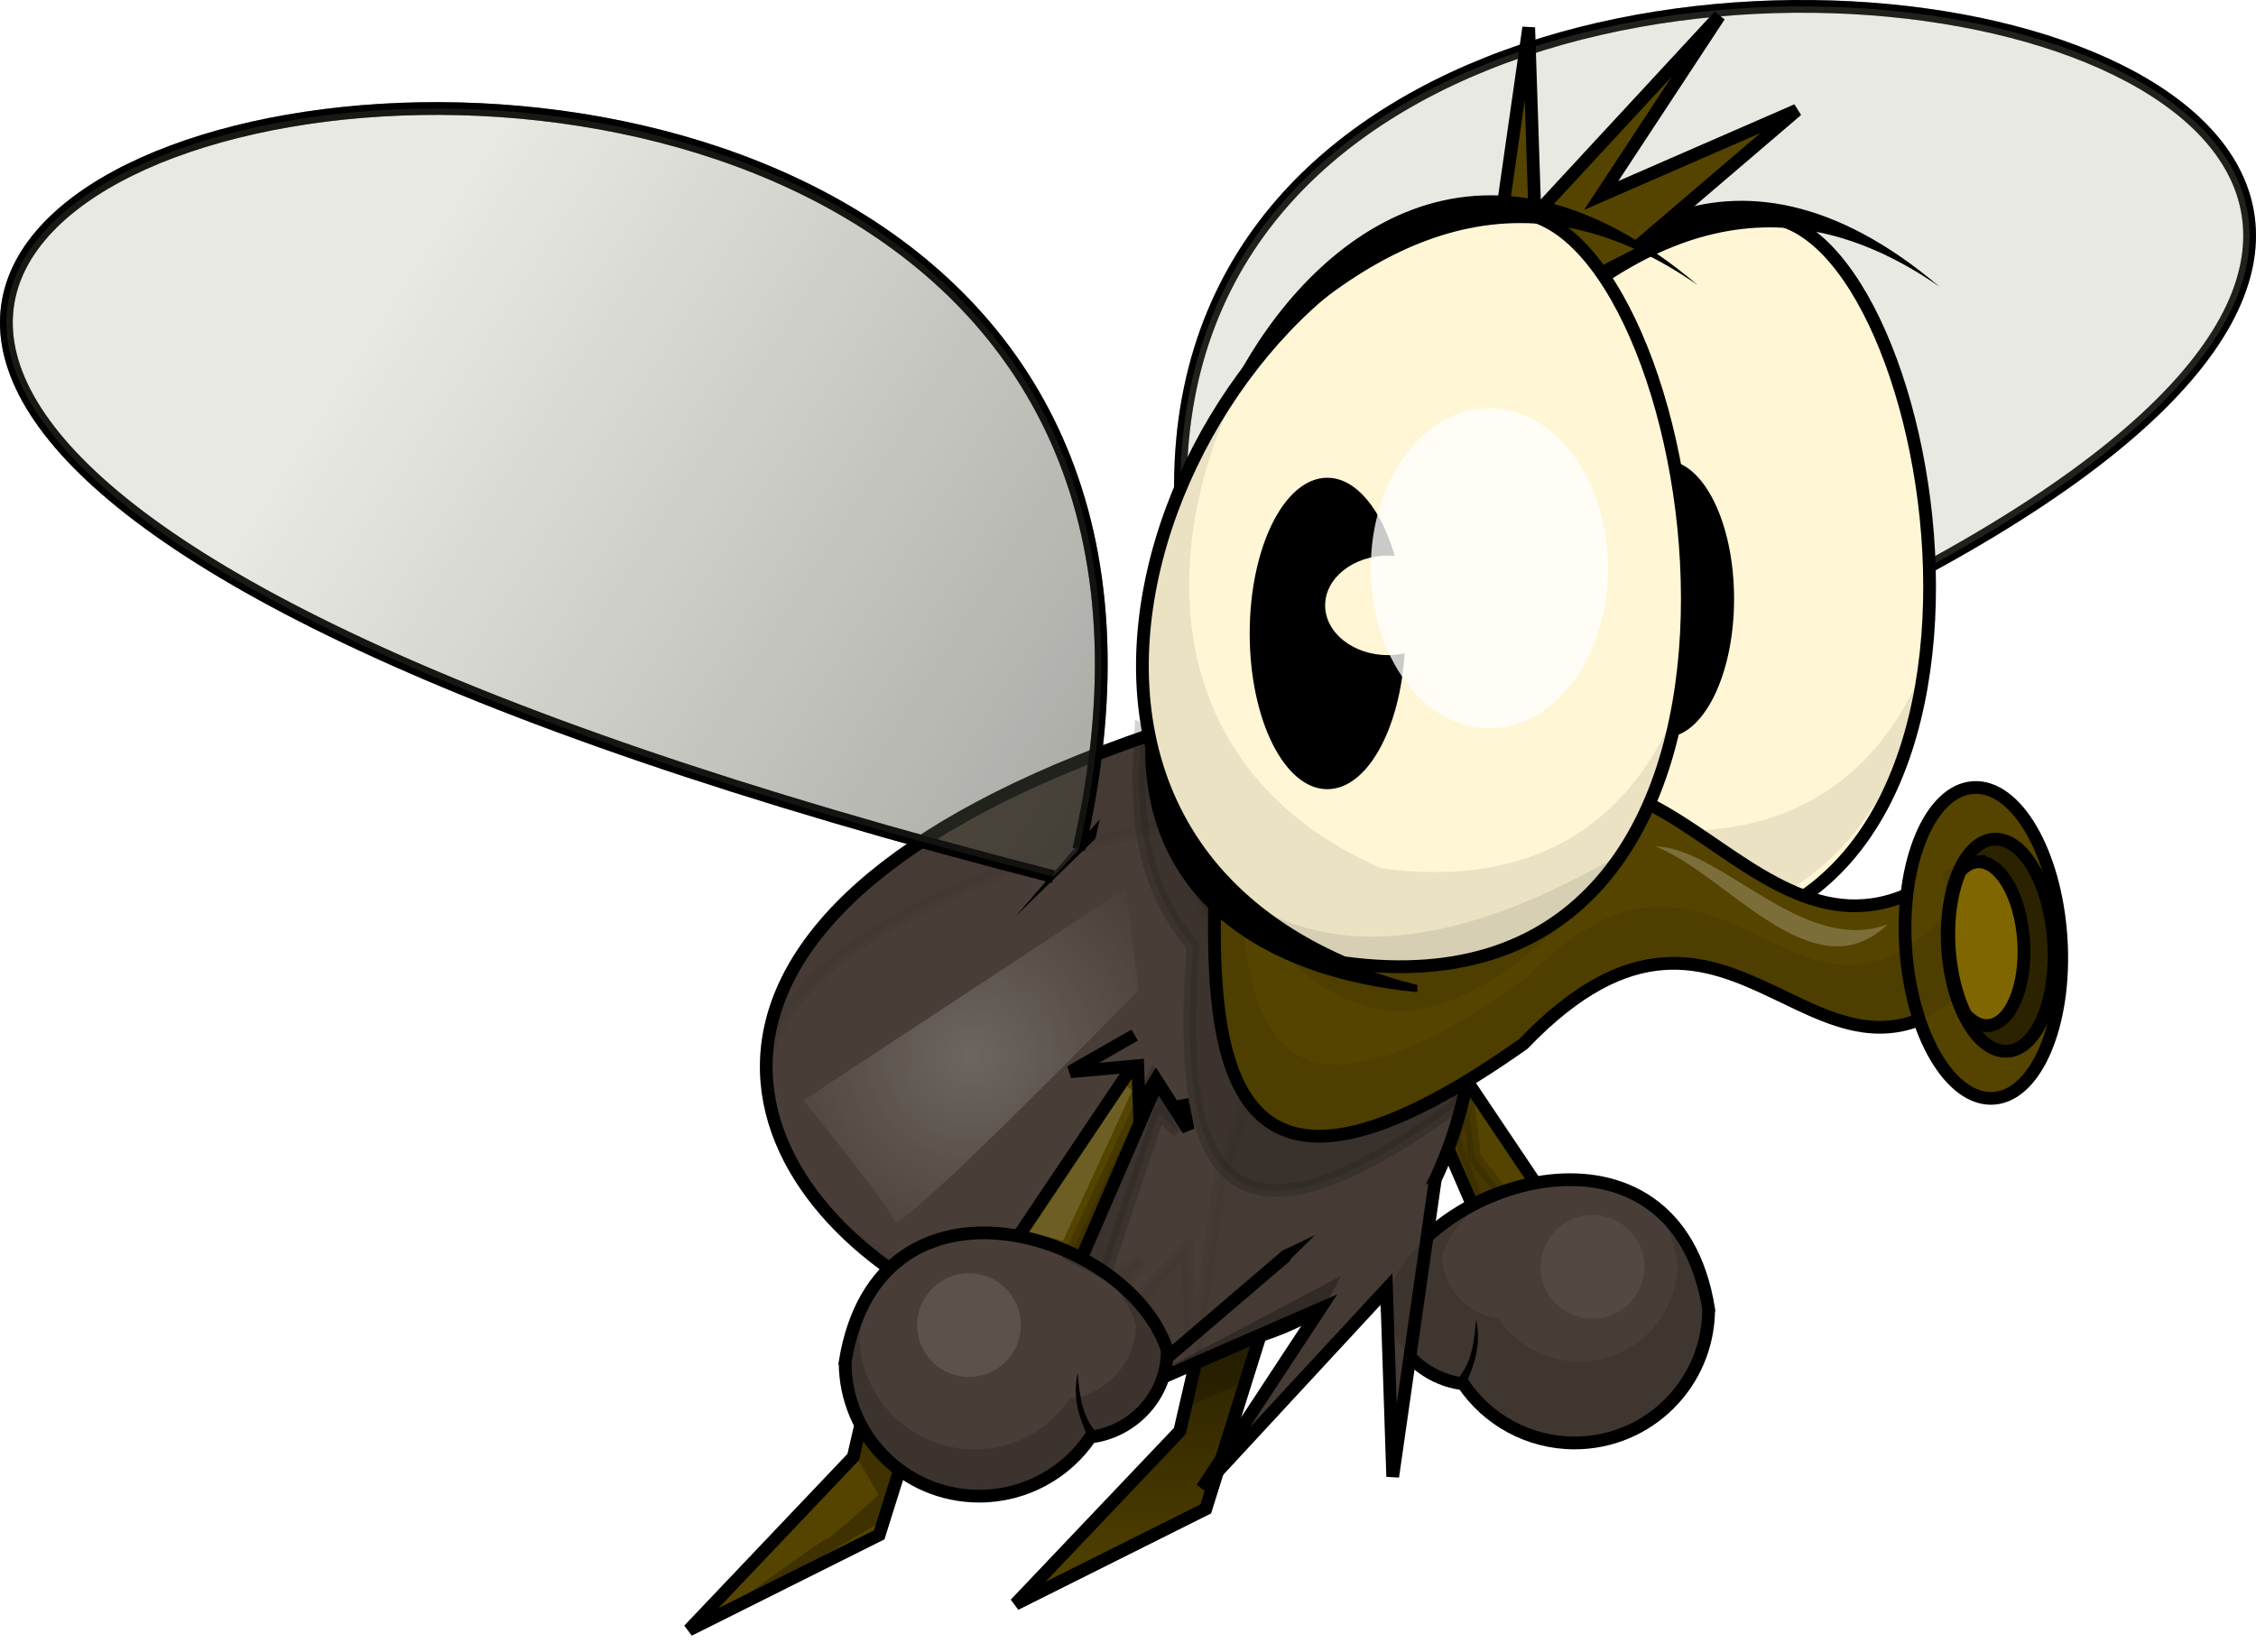 <?xml version="1.0" encoding="UTF-8" standalone="no"?>
<!-- Created with Inkscape (http://www.inkscape.org/) -->

<svg
   xmlns:dc="http://purl.org/dc/elements/1.1/"
   xmlns:cc="http://creativecommons.org/ns#"
   xmlns:rdf="http://www.w3.org/1999/02/22-rdf-syntax-ns#"
   xmlns:svg="http://www.w3.org/2000/svg"
   xmlns="http://www.w3.org/2000/svg"
   xmlns:xlink="http://www.w3.org/1999/xlink"
   xmlns:sodipodi="http://sodipodi.sourceforge.net/DTD/sodipodi-0.dtd"
   xmlns:inkscape="http://www.inkscape.org/namespaces/inkscape"
   width="526.899"
   height="385.911"
   id="svg5862"
   version="1.1"
   inkscape:version="0.48.3.1 r9886"
   sodipodi:docname="mosquito.svg"
   inkscape:export-filename="/home/vladimir/Documentos/mis_sitios/pagina_mirror/animales/mosquito.png"
   inkscape:export-xdpi="90"
   inkscape:export-ydpi="90">
  <defs
     id="defs5864">
    <inkscape:perspective
       sodipodi:type="inkscape:persp3d"
       inkscape:vp_x="0 : 526.18109 : 1"
       inkscape:vp_y="0 : 1000 : 0"
       inkscape:vp_z="744.09448 : 526.18109 : 1"
       inkscape:persp3d-origin="372.04724 : 350.78739 : 1"
       id="perspective5870" />
    <inkscape:perspective
       id="perspective5701"
       inkscape:persp3d-origin="0.5 : 0.33333333 : 1"
       inkscape:vp_z="1 : 0.5 : 1"
       inkscape:vp_y="0 : 1000 : 0"
       inkscape:vp_x="0 : 0.5 : 1"
       sodipodi:type="inkscape:persp3d" />
    <linearGradient
       inkscape:collect="always"
       xlink:href="#linearGradient5575"
       id="linearGradient5581"
       x1="-558.109"
       y1="471.545"
       x2="-558.109"
       y2="501.058"
       gradientUnits="userSpaceOnUse" />
    <linearGradient
       inkscape:collect="always"
       id="linearGradient5575">
      <stop
         style="stop-color:#000000;stop-opacity:1;"
         offset="0"
         id="stop5577" />
      <stop
         style="stop-color:#000000;stop-opacity:0;"
         offset="1"
         id="stop5579" />
    </linearGradient>
    <filter
       color-interpolation-filters="sRGB"
       inkscape:collect="always"
       id="filter4023">
      <feGaussianBlur
         inkscape:collect="always"
         stdDeviation="2.277"
         id="feGaussianBlur4025" />
    </filter>
    <filter
       color-interpolation-filters="sRGB"
       inkscape:collect="always"
       id="filter4056"
       x="-0.101"
       width="1.203"
       y="-0.073"
       height="1.147">
      <feGaussianBlur
         inkscape:collect="always"
         stdDeviation="1.64"
         id="feGaussianBlur4058" />
    </filter>
    <filter
       color-interpolation-filters="sRGB"
       inkscape:collect="always"
       id="filter4056-3-2-6"
       x="-0.101"
       width="1.203"
       y="-0.073"
       height="1.147">
      <feGaussianBlur
         inkscape:collect="always"
         stdDeviation="1.64"
         id="feGaussianBlur4058-2-6-2" />
    </filter>
    <filter
       color-interpolation-filters="sRGB"
       inkscape:collect="always"
       id="filter4056-3"
       x="-0.101"
       width="1.203"
       y="-0.073"
       height="1.147">
      <feGaussianBlur
         inkscape:collect="always"
         stdDeviation="1.64"
         id="feGaussianBlur4058-2" />
    </filter>
    <filter
       color-interpolation-filters="sRGB"
       inkscape:collect="always"
       id="filter4210"
       x="-0.213"
       width="1.426"
       y="-0.142"
       height="1.283">
      <feGaussianBlur
         inkscape:collect="always"
         stdDeviation="1.065"
         id="feGaussianBlur4212" />
    </filter>
    <radialGradient
       inkscape:collect="always"
       xlink:href="#linearGradient4087"
       id="radialGradient4093"
       cx="-579.704"
       cy="436.208"
       fx="-579.704"
       fy="436.208"
       r="27.248"
       gradientTransform="matrix(1,0,0,0.997,0,1.432)"
       gradientUnits="userSpaceOnUse" />
    <linearGradient
       inkscape:collect="always"
       id="linearGradient4087">
      <stop
         style="stop-color:#ffffff;stop-opacity:1;"
         offset="0"
         id="stop4089" />
      <stop
         style="stop-color:#ffffff;stop-opacity:0;"
         offset="1"
         id="stop4091" />
    </linearGradient>
    <filter
       color-interpolation-filters="sRGB"
       inkscape:collect="always"
       id="filter4095"
       x="-0.316"
       width="1.632"
       y="-0.317"
       height="1.635">
      <feGaussianBlur
         inkscape:collect="always"
         stdDeviation="5.151"
         id="feGaussianBlur4097" />
    </filter>
    <filter
       color-interpolation-filters="sRGB"
       inkscape:collect="always"
       id="filter4056-4"
       x="-0.101"
       width="1.203"
       y="-0.073"
       height="1.147">
      <feGaussianBlur
         inkscape:collect="always"
         stdDeviation="1.64"
         id="feGaussianBlur4058-5" />
    </filter>
    <linearGradient
       inkscape:collect="always"
       xlink:href="#linearGradient4330"
       id="linearGradient4336"
       x1="-563.758"
       y1="405.349"
       x2="-649.116"
       y2="350.801"
       gradientUnits="userSpaceOnUse" />
    <linearGradient
       inkscape:collect="always"
       id="linearGradient4330">
      <stop
         style="stop-color:#000000;stop-opacity:1;"
         offset="0"
         id="stop4332" />
      <stop
         style="stop-color:#000000;stop-opacity:0;"
         offset="1"
         id="stop4334" />
    </linearGradient>
    <filter
       color-interpolation-filters="sRGB"
       inkscape:collect="always"
       id="filter4417"
       x="-0.512"
       width="2.023"
       y="-0.234"
       height="1.468">
      <feGaussianBlur
         inkscape:collect="always"
         stdDeviation="1.18"
         id="feGaussianBlur4419" />
    </filter>
    <filter
       color-interpolation-filters="sRGB"
       inkscape:collect="always"
       id="filter4056-5"
       x="-0.101"
       width="1.203"
       y="-0.073"
       height="1.147">
      <feGaussianBlur
         inkscape:collect="always"
         stdDeviation="1.64"
         id="feGaussianBlur4058-3" />
    </filter>
    <filter
       color-interpolation-filters="sRGB"
       inkscape:collect="always"
       id="filter4494"
       x="-0.685"
       width="2.37"
       y="-0.685"
       height="2.37">
      <feGaussianBlur
         inkscape:collect="always"
         stdDeviation="3.46"
         id="feGaussianBlur4496" />
    </filter>
    <filter
       color-interpolation-filters="sRGB"
       inkscape:collect="always"
       id="filter4056-5-3"
       x="-0.101"
       width="1.203"
       y="-0.073"
       height="1.147">
      <feGaussianBlur
         inkscape:collect="always"
         stdDeviation="1.64"
         id="feGaussianBlur4058-3-4" />
    </filter>
    <filter
       color-interpolation-filters="sRGB"
       inkscape:collect="always"
       id="filter4741"
       x="-0.209"
       width="1.419"
       y="-0.487"
       height="1.975">
      <feGaussianBlur
         inkscape:collect="always"
         stdDeviation="2.368"
         id="feGaussianBlur4743" />
    </filter>
    <filter
       color-interpolation-filters="sRGB"
       inkscape:collect="always"
       id="filter4056-3-2"
       x="-0.101"
       width="1.203"
       y="-0.073"
       height="1.147">
      <feGaussianBlur
         inkscape:collect="always"
         stdDeviation="1.64"
         id="feGaussianBlur4058-2-6" />
    </filter>
    <filter
       color-interpolation-filters="sRGB"
       inkscape:collect="always"
       id="filter4855"
       x="-0.511"
       width="2.022"
       y="-0.364"
       height="1.728">
      <feGaussianBlur
         inkscape:collect="always"
         stdDeviation="4.519"
         id="feGaussianBlur4857" />
    </filter>
    <filter
       color-interpolation-filters="sRGB"
       inkscape:collect="always"
       id="filter4056-5-1"
       x="-0.101"
       width="1.203"
       y="-0.073"
       height="1.147">
      <feGaussianBlur
         inkscape:collect="always"
         stdDeviation="1.64"
         id="feGaussianBlur4058-3-3" />
    </filter>
    <filter
       color-interpolation-filters="sRGB"
       inkscape:collect="always"
       id="filter4952"
       x="-0.159"
       width="1.318"
       y="-0.301"
       height="1.602">
      <feGaussianBlur
         inkscape:collect="always"
         stdDeviation="1.299"
         id="feGaussianBlur4954" />
    </filter>
    <filter
       color-interpolation-filters="sRGB"
       inkscape:collect="always"
       id="filter4494-5"
       x="-0.685"
       width="2.37"
       y="-0.685"
       height="2.37">
      <feGaussianBlur
         inkscape:collect="always"
         stdDeviation="3.46"
         id="feGaussianBlur4496-1" />
    </filter>
    <filter
       color-interpolation-filters="sRGB"
       inkscape:collect="always"
       id="filter5549"
       x="-0.141"
       width="1.282"
       y="-0.142"
       height="1.285">
      <feGaussianBlur
         inkscape:collect="always"
         stdDeviation="1.334"
         id="feGaussianBlur5551" />
    </filter>
    <linearGradient
       inkscape:collect="always"
       xlink:href="#linearGradient5575"
       id="linearGradient6304"
       gradientUnits="userSpaceOnUse"
       x1="-558.109"
       y1="471.545"
       x2="-558.109"
       y2="501.058" />
    <radialGradient
       inkscape:collect="always"
       xlink:href="#linearGradient4087"
       id="radialGradient6306"
       gradientUnits="userSpaceOnUse"
       gradientTransform="matrix(1,0,0,0.997,0,1.432)"
       cx="-579.704"
       cy="436.208"
       fx="-579.704"
       fy="436.208"
       r="27.248" />
    <linearGradient
       inkscape:collect="always"
       xlink:href="#linearGradient4330"
       id="linearGradient6308"
       gradientUnits="userSpaceOnUse"
       x1="-563.758"
       y1="405.349"
       x2="-649.116"
       y2="350.801" />
    <inkscape:perspective
       id="perspective7079"
       inkscape:persp3d-origin="0.5 : 0.33333333 : 1"
       inkscape:vp_z="1 : 0.5 : 1"
       inkscape:vp_y="0 : 1000 : 0"
       inkscape:vp_x="0 : 0.5 : 1"
       sodipodi:type="inkscape:persp3d" />
    <filter
       color-interpolation-filters="sRGB"
       inkscape:collect="always"
       id="filter4056-3-5"
       x="-0.101"
       width="1.203"
       y="-0.073"
       height="1.147">
      <feGaussianBlur
         inkscape:collect="always"
         stdDeviation="1.64"
         id="feGaussianBlur4058-2-0" />
    </filter>
  </defs>
  <sodipodi:namedview
     id="base"
     pagecolor="#ffffff"
     bordercolor="#666666"
     borderopacity="1.0"
     inkscape:pageopacity="0.0"
     inkscape:pageshadow="2"
     inkscape:zoom="0.35"
     inkscape:cx="341.74629"
     inkscape:cy="206.36658"
     inkscape:document-units="px"
     inkscape:current-layer="g5583"
     showgrid="false"
     inkscape:window-width="1264"
     inkscape:window-height="715"
     inkscape:window-x="0"
     inkscape:window-y="48"
     inkscape:window-maximized="1"
     fit-margin-top="0"
     fit-margin-left="0"
     fit-margin-right="0"
     fit-margin-bottom="0" />
  <g
     inkscape:label="Capa 1"
     inkscape:groupmode="layer"
     id="layer1"
     transform="translate(-72.67,-131.504)">
    <g
       id="g6193">
      <g
         id="g5583"
         transform="matrix(2,0,0,2,1458.886,-494.427)">
        <path
           style="color:#000000;fill:none;stroke:#000000;stroke-width:1.489;stroke-linecap:butt;stroke-linejoin:miter;stroke-miterlimit:4;stroke-opacity:1;stroke-dasharray:none;stroke-dashoffset:0;marker:none;visibility:visible;display:inline;overflow:visible;enable-background:accumulate"
           d="M -534.978,406.72 C -272.178,320.62 -592.554,256.008 -551.582,392.883"
           id="path6161-4-37"
           sodipodi:nodetypes="cc"
           inkscape:connector-curvature="0" />
        <path
           style="color:#000000;fill:#554400;fill-opacity:1;fill-rule:evenodd;stroke:#000000;stroke-width:1.489;stroke-linecap:butt;stroke-linejoin:miter;stroke-miterlimit:4;stroke-opacity:1;stroke-dasharray:none;stroke-dashoffset:0;marker:none;visibility:visible;display:inline;overflow:visible;enable-background:accumulate"
           d="m -549.27,453.847 -6.061,26.264 -19.193,20.203 22.223,-11.112 10.607,-33.84 -7.576,-1.515 z"
           id="path6499-8"
           sodipodi:nodetypes="cccccc"
           inkscape:connector-curvature="0" />
        <path
           style="opacity:0.476;color:#000000;fill:url(#linearGradient6304);fill-opacity:1;fill-rule:evenodd;stroke:#000000;stroke-width:1.489;stroke-linecap:butt;stroke-linejoin:miter;stroke-miterlimit:4;stroke-opacity:1;stroke-dasharray:none;stroke-dashoffset:0;marker:none;visibility:visible;display:inline;overflow:visible;enable-background:accumulate"
           d="m -549.27,453.847 -6.061,26.264 -19.193,20.203 22.223,-11.112 10.607,-33.84 -7.576,-1.515 z"
           id="path6499-8-0"
           sodipodi:nodetypes="cccccc"
           inkscape:connector-curvature="0" />
        <path
           style="color:#000000;fill:#554400;fill-opacity:1;fill-rule:evenodd;stroke:#000000;stroke-width:1.489;stroke-linecap:butt;stroke-linejoin:miter;stroke-miterlimit:4;stroke-opacity:1;stroke-dasharray:none;stroke-dashoffset:0;marker:none;visibility:visible;display:inline;overflow:visible;enable-background:accumulate"
           d="m -587.404,456.877 -6.061,26.264 -19.193,20.203 22.223,-11.112 10.607,-33.84 -7.576,-1.515 z"
           id="path6499"
           sodipodi:nodetypes="cccccc"
           inkscape:connector-curvature="0" />
        <g
           transform="matrix(-1,0,0,1,-349.89,-108.462)"
           id="g6417-0">
          <path
             id="path6400-0"
             d="m 178.001,538.619 -20.465,30.495 9.746,2.308 13.045,-30.165"
             style="color:#000000;fill:#554400;fill-opacity:1;fill-rule:evenodd;stroke:#000000;stroke-width:1.489;stroke-linecap:butt;stroke-linejoin:miter;stroke-miterlimit:4;stroke-opacity:1;stroke-dasharray:none;stroke-dashoffset:0;marker:none;visibility:visible;display:inline;overflow:visible;enable-background:accumulate"
             inkscape:connector-curvature="0" />
          <path
             sodipodi:nodetypes="csccc"
             id="path6410-7"
             d="m 143.688,574.306 c 0,8.647 7.009,15.656 15.656,15.656 5.405,0 10.186,-2.741 13,-6.906 5.052,-0.623 8.969,-4.904 8.969,-10.125 -4.442,-13.833 -33.721,-22.834 -37.625,1.375 z"
             style="color:#000000;fill:#483e37;fill-opacity:1;fill-rule:evenodd;stroke:#000000;stroke-width:1.489;stroke-linecap:butt;stroke-linejoin:miter;stroke-miterlimit:4;stroke-opacity:1;stroke-dasharray:none;stroke-dashoffset:0;marker:none;visibility:visible;display:inline;overflow:visible;enable-background:accumulate"
             inkscape:connector-curvature="0" />
          <path
             sodipodi:nodetypes="cccc"
             id="path6415-6"
             d="m 172.105,583.146 c -1.142,-2.392 -1.876,-4.829 -1.263,-7.576 0.246,2.459 0.394,4.938 2.273,7.071 l -1.01,0.505 z"
             style="fill:#000000;stroke:none"
             inkscape:connector-curvature="0" />
        </g>
        <path
           style="opacity:0.264;color:#000000;fill:#a7ac93;fill-opacity:1;fill-rule:nonzero;stroke:#000000;stroke-width:1.489;stroke-linecap:butt;stroke-linejoin:miter;stroke-miterlimit:4;stroke-opacity:1;stroke-dasharray:none;stroke-dashoffset:0;marker:none;visibility:visible;display:inline;overflow:visible;enable-background:accumulate"
           d="M -534.978,406.72 C -272.178,320.62 -592.554,256.008 -551.582,392.883"
           id="path6161-4"
           sodipodi:nodetypes="cc"
           inkscape:connector-curvature="0" />
        <path
           style="color:#000000;fill:#483e37;fill-opacity:1;fill-rule:evenodd;stroke:#000000;stroke-width:1.489;stroke-linecap:butt;stroke-linejoin:miter;stroke-miterlimit:4;stroke-opacity:1;stroke-dasharray:none;stroke-dashoffset:0;marker:none;visibility:visible;display:inline;overflow:visible;enable-background:accumulate"
           d="m -534.559,392.005 c -162.898,37.284 13.354,136.62 14.142,33.335"
           id="path6106"
           sodipodi:nodetypes="cc"
           inkscape:connector-curvature="0" />
        <path
           style="color:#000000;fill:#483e37;fill-opacity:1;fill-rule:evenodd;stroke:#000000;stroke-width:1.489;stroke-linecap:butt;stroke-linejoin:miter;stroke-miterlimit:4;stroke-opacity:1;stroke-dasharray:none;stroke-dashoffset:0;marker:none;visibility:visible;display:inline;overflow:visible;enable-background:accumulate"
           d="m -525.504,450.763 -4.967,34.675 -0.723,-21.917 -21.534,23.268 13.788,-20.964 -22.857,9.961 18.905,-16.162"
           id="path6365-1"
           inkscape:connector-curvature="0" />
        <path
           style="opacity:0.22;color:#000000;fill:#000000;fill-opacity:1;fill-rule:evenodd;stroke:#000000;stroke-width:1.489;stroke-linecap:butt;stroke-linejoin:miter;stroke-miterlimit:4;stroke-opacity:1;stroke-dasharray:none;stroke-dashoffset:0;marker:none;visibility:visible;display:inline;overflow:visible;filter:url(#filter4023);enable-background:accumulate"
           d="m -534.562,392 c -49.846,11.409 -67.922,28.622 -69,44.062 3.068,-9.64 16.284,-19.794 46.812,-26.781 L -547,432.25 c -0.055,7.208 -1.363,12.969 -3.531,17.5 l -3.219,22.531 7.094,-3.094 c 2.635,-0.801 5.17,-1.903 7.562,-3.312 l 0.156,-0.062 -13.781,20.969 21.531,-23.25 0.719,21.906 L -525.5,450.75 c 3.14,-6.576 5.014,-14.955 5.094,-25.406 L -534.562,392 z m -59.688,64.969 c 7.026,6.742 17.206,11.654 27.781,13.312 l 6.688,-10.188 -0.094,0.062 c -1.647,0.97 -3.405,1.73 -5.219,2.281 l -10.406,4.531 4,-3.438 c -7.996,0.49 -16.434,-2.128 -22.75,-6.562 z m 39.812,1.562 -11,11.875 c 3.155,0.431 6.334,0.598 9.469,0.406 l -5.812,4.969 7.812,-3.406 -0.469,-13.844 z"
           id="path6106-9"
           inkscape:connector-curvature="0" />
        <path
           style="color:#000000;fill:none;stroke:#000000;stroke-width:1.489;stroke-linecap:butt;stroke-linejoin:miter;stroke-miterlimit:4;stroke-opacity:1;stroke-dasharray:none;stroke-dashoffset:0;marker:none;visibility:visible;display:inline;overflow:visible;enable-background:accumulate"
           d="m -570.098,415.357 c -293.356,-75.182 37.904,-155.724 2.978,-3.212"
           id="path6161"
           sodipodi:nodetypes="cc"
           inkscape:connector-curvature="0" />
        <path
           style="opacity:0.416;color:#000000;fill:#000000;fill-opacity:1;fill-rule:evenodd;stroke:#000000;stroke-width:1.489;stroke-linecap:butt;stroke-linejoin:miter;stroke-miterlimit:4;stroke-opacity:1;stroke-dasharray:none;stroke-dashoffset:0;marker:none;visibility:visible;display:inline;overflow:visible;filter:url(#filter4056);enable-background:accumulate"
           d="m -521.239,438.442 -29.547,-18.183 c -4.978,-6.597 -6.056,-13.975 -7.829,-21.213 l -1.263,-0.758 c -0.45,8.418 -0.735,16.836 6.061,25.254 -1.439,21.372 0.334,40.852 30.557,18.688 l 2.02,-3.788 z"
           id="path4027"
           sodipodi:nodetypes="ccccccc"
           inkscape:connector-curvature="0" />
        <g
           id="g6012-5"
           transform="matrix(0.957,0,0,0.957,-617.035,132.896)">
          <path
             sodipodi:nodetypes="ccc"
             id="path6248-3-9-6"
             d="m 137.756,215.003 c 21.415,6.034 34.19,94.988 -21.948,87.293 -48.313,-21.113 -12.498,-90.659 21.948,-87.293 z"
             style="color:#000000;fill:#fff6d5;fill-opacity:1;fill-rule:evenodd;stroke:#000000;stroke-width:1.555;stroke-linecap:butt;stroke-linejoin:miter;stroke-miterlimit:4;stroke-opacity:1;stroke-dasharray:none;stroke-dashoffset:0;marker:none;visibility:visible;display:inline;overflow:visible;enable-background:accumulate"
             inkscape:connector-curvature="0" />
          <path
             sodipodi:nodetypes="ccc"
             id="path6260-7-9-6"
             d="m 103.253,234.203 c 8.759,-16.49 28.283,-32.816 53.914,-11.056 -20.031,-13.91 -37.557,-6.423 -53.914,11.056 z"
             style="color:#000000;fill:#000000;stroke:none;stroke-width:1.555;marker:none;visibility:visible;display:inline;overflow:visible;enable-background:accumulate"
             inkscape:connector-curvature="0" />
          <path
             sodipodi:nodetypes="ccc"
             id="path6294-0-9-4"
             d="m 149.156,303.772 c -25.743,6.35 -57.697,0.012 -56.487,-28.085 2.412,16.25 27.67,37.577 56.487,28.085 z"
             style="fill:#000000;fill-rule:evenodd;stroke:none"
             inkscape:connector-curvature="0" />
        </g>
        <path
           style="opacity:0.292;color:#000000;fill:#000000;fill-opacity:1;fill-rule:evenodd;stroke:none;stroke-width:1.489;marker:none;visibility:visible;display:inline;overflow:visible;filter:url(#filter4056-3-2-6);enable-background:accumulate"
           d="m -519.11,352.28 c -15.624,21.376 -19.2,54.787 11.75,68.312 24.547,3.365 35.922,-11.763 39.156,-30.344 -5.039,12.928 -15.766,21.915 -34.75,19.312 -25.943,-11.338 -26.495,-37.295 -16.156,-57.281 z"
           id="path6248-3-9-65-6"
           inkscape:connector-curvature="0" />
        <path
           style="color:#000000;fill:#554400;fill-opacity:1;fill-rule:evenodd;stroke:#000000;stroke-width:1.489;stroke-linecap:butt;stroke-linejoin:miter;stroke-miterlimit:4;stroke-opacity:1;stroke-dasharray:none;stroke-dashoffset:0;marker:none;visibility:visible;display:inline;overflow:visible;enable-background:accumulate"
           d="m -518.855,410.56 c 19.647,-20.755 32.395,23.88 55.537,1.995 l 2.5,13.29 c -19.745,22.232 -29.17,-17.23 -54.405,9.055 -54.716,38.662 -28.976,-37.562 -35.739,-58.358"
           id="path5911"
           sodipodi:nodetypes="ccccc"
           inkscape:connector-curvature="0" />
        <path
           sodipodi:type="arc"
           style="color:#000000;fill:#554400;fill-opacity:1;fill-rule:evenodd;stroke:#000000;stroke-width:1.489;stroke-linecap:butt;stroke-linejoin:miter;stroke-miterlimit:4;stroke-opacity:1;stroke-dasharray:none;stroke-dashoffset:0;marker:none;visibility:visible;display:inline;overflow:visible;enable-background:accumulate"
           id="path5913"
           sodipodi:cx="279.81226"
           sodipodi:cy="522.0321"
           sodipodi:rx="9.0913725"
           sodipodi:ry="18.182745"
           d="m 288.904,522.032 c 0,10.042 -4.07,18.183 -9.091,18.183 -5.021,0 -9.091,-8.141 -9.091,-18.183 0,-10.042 4.07,-18.183 9.091,-18.183 5.021,0 9.091,8.141 9.091,18.183 z"
           transform="matrix(0.998,-0.065,0.065,0.998,-774.68,-79.703)" />
        <path
           style="opacity:0.292;color:#000000;fill:#000000;fill-opacity:1;fill-rule:evenodd;stroke:none;stroke-width:1.489;marker:none;visibility:visible;display:inline;overflow:visible;filter:url(#filter4056-3);enable-background:accumulate"
           d="m -550.969,376.531 c 6.763,20.796 -18.966,97.037 35.75,58.375 25.235,-26.286 34.661,13.17 54.406,-9.062 l -2.5,-13.281 c -0.999,0.944 -1.976,1.761 -2.938,2.469 l 0.781,4.188 c -18.027,20.298 -26.616,-15.749 -49.656,8.25 -45.105,31.871 -30.344,-21.745 -31.594,-46.438 l -4.25,-4.5 z"
           id="path5911-85"
           inkscape:connector-curvature="0" />
        <path
           sodipodi:type="arc"
           style="color:#000000;fill:#2b2200;fill-opacity:1;fill-rule:evenodd;stroke:#000000;stroke-width:2.181;stroke-linecap:butt;stroke-linejoin:miter;stroke-miterlimit:4;stroke-opacity:1;stroke-dasharray:none;stroke-dashoffset:0;marker:none;visibility:visible;display:inline;overflow:visible;enable-background:accumulate"
           id="path5913-4"
           sodipodi:cx="279.81226"
           sodipodi:cy="522.0321"
           sodipodi:rx="9.0913725"
           sodipodi:ry="18.182745"
           d="m 288.904,522.032 c 0,10.042 -4.07,18.183 -9.091,18.183 -5.021,0 -9.091,-8.141 -9.091,-18.183 0,-10.042 4.07,-18.183 9.091,-18.183 5.021,0 9.091,8.141 9.091,18.183 z"
           transform="matrix(0.681,-0.044,0.044,0.681,-673.001,80.172)" />
        <path
           style="color:#000000;fill:#806600;fill-opacity:1;fill-rule:evenodd;stroke:#000000;stroke-width:1.489;stroke-linecap:butt;stroke-linejoin:miter;stroke-miterlimit:4;stroke-opacity:1;stroke-dasharray:none;stroke-dashoffset:0;marker:none;visibility:visible;display:inline;overflow:visible;enable-background:accumulate"
           d="m -462.198,413.627 c -0.742,0.048 -1.413,0.449 -2,1.094 -1.012,2.326 -1.508,5.515 -1.281,9 0.192,2.951 0.875,5.616 1.875,7.688 0.803,0.897 1.712,1.405 2.656,1.344 2.639,-0.172 4.5,-4.598 4.156,-9.875 -0.343,-5.277 -2.768,-9.422 -5.406,-9.25 z"
           id="path5913-4-4"
           inkscape:connector-curvature="0" />
        <path
           sodipodi:type="arc"
           style="color:#000000;fill:#000000;fill-opacity:1;fill-rule:evenodd;stroke:none;stroke-width:1;marker:none;visibility:visible;display:inline;overflow:visible;enable-background:accumulate"
           id="path6048-5"
           sodipodi:cx="201.52544"
           sodipodi:cy="496.77829"
           sodipodi:rx="9.0913725"
           sodipodi:ry="18.182745"
           d="m 210.617,496.778 c 0,10.042 -4.07,18.183 -9.091,18.183 -5.021,0 -9.091,-8.141 -9.091,-18.183 0,-10.042 4.07,-18.183 9.091,-18.183 5.021,0 9.091,8.141 9.091,18.183 z"
           transform="matrix(0.89,0,0,0.89,-678.057,-59.222)" />
        <path
           style="color:#000000;fill:#554400;fill-opacity:1;fill-rule:evenodd;stroke:#000000;stroke-width:1.489;stroke-linecap:butt;stroke-linejoin:miter;stroke-miterlimit:4;stroke-opacity:1;stroke-dasharray:none;stroke-dashoffset:0;marker:none;visibility:visible;display:inline;overflow:visible;enable-background:accumulate"
           d="m -519.556,350.854 4.967,-34.675 0.723,21.917 21.534,-23.268 -13.788,20.964 22.857,-9.961 -18.905,16.162"
           id="path6365"
           inkscape:connector-curvature="0" />
        <g
           id="g6012"
           transform="translate(-652.033,123.109)">
          <path
             sodipodi:nodetypes="ccc"
             id="path6248-3-9"
             d="m 137.756,215.003 c 21.415,6.034 34.19,94.988 -21.948,87.293 -48.313,-21.113 -12.498,-90.659 21.948,-87.293 z"
             style="color:#000000;fill:#fff6d5;fill-opacity:1;fill-rule:evenodd;stroke:#000000;stroke-width:1.489;stroke-linecap:butt;stroke-linejoin:miter;stroke-miterlimit:4;stroke-opacity:1;stroke-dasharray:none;stroke-dashoffset:0;marker:none;visibility:visible;display:inline;overflow:visible;enable-background:accumulate"
             inkscape:connector-curvature="0" />
          <path
             sodipodi:nodetypes="ccc"
             id="path6260-7-9"
             d="m 103.253,234.203 c 8.759,-16.49 28.283,-32.816 53.914,-11.056 -20.031,-13.91 -37.557,-6.423 -53.914,11.056 z"
             style="color:#000000;fill:#000000;stroke:none;stroke-width:1.555;marker:none;visibility:visible;display:inline;overflow:visible;enable-background:accumulate"
             inkscape:connector-curvature="0" />
          <path
             style="fill:#000000;fill-rule:evenodd;stroke:none"
             d="m 178.75,501.031 c -0.832,19.328 14.013,28.375 31.75,30.062 l 0,-0.844 c -17.32,-4.12 -30.07,-17.904 -31.75,-29.219 z m 56.469,28.094 c -0.495,0.122 -1.001,0.231 -1.5,0.344 l 0.375,0 c 0.376,-0.114 0.748,-0.219 1.125,-0.344 z"
             transform="translate(-86.071,-225.357)"
             id="path6294-0-9"
             inkscape:connector-curvature="0" />
        </g>
        <path
           style="color:#000000;fill:#000000;fill-opacity:1;fill-rule:evenodd;stroke:none;stroke-width:1;marker:none;visibility:visible;display:inline;overflow:visible;enable-background:accumulate"
           d="m -538.11,368.765 c -5.021,0 -9.062,8.145 -9.062,18.188 0,10.042 4.041,18.188 9.062,18.188 4.63,0 8.464,-6.923 9.031,-15.875 -0.624,0.137 -1.259,0.219 -1.938,0.219 -4.045,0 -7.344,-2.605 -7.344,-5.812 0,-3.208 3.299,-5.812 7.344,-5.812 0.264,0 0.525,0.01 0.781,0.031 -1.571,-5.439 -4.508,-9.125 -7.875,-9.125 z"
           id="path6048"
           inkscape:connector-curvature="0" />
        <g
           id="g6417"
           transform="translate(-738.105,-102.248)">
          <path
             id="path6400"
             d="m 178.001,538.619 -20.465,30.495 9.746,2.308 13.045,-30.165"
             style="color:#000000;fill:#554400;fill-opacity:1;fill-rule:evenodd;stroke:#000000;stroke-width:1.489;stroke-linecap:butt;stroke-linejoin:miter;stroke-miterlimit:4;stroke-opacity:1;stroke-dasharray:none;stroke-dashoffset:0;marker:none;visibility:visible;display:inline;overflow:visible;enable-background:accumulate"
             inkscape:connector-curvature="0" />
          <path
             sodipodi:nodetypes="csccc"
             id="path6410"
             d="m 143.688,574.306 c 0,8.647 7.009,15.656 15.656,15.656 5.405,0 10.186,-2.741 13,-6.906 5.052,-0.623 8.969,-4.904 8.969,-10.125 -4.442,-13.833 -33.721,-22.834 -37.625,1.375 z"
             style="color:#000000;fill:#483e37;fill-opacity:1;fill-rule:evenodd;stroke:#000000;stroke-width:1.489;stroke-linecap:butt;stroke-linejoin:miter;stroke-miterlimit:4;stroke-opacity:1;stroke-dasharray:none;stroke-dashoffset:0;marker:none;visibility:visible;display:inline;overflow:visible;enable-background:accumulate"
             inkscape:connector-curvature="0" />
          <path
             sodipodi:nodetypes="cccc"
             id="path6415"
             d="m 172.105,583.146 c -1.142,-2.392 -1.876,-4.829 -1.263,-7.576 0.246,2.459 0.394,4.938 2.273,7.071 l -1.01,0.505 z"
             style="fill:#000000;stroke:none"
             inkscape:connector-curvature="0" />
        </g>
        <path
           style="opacity:0.376;color:#000000;fill:#ffffff;fill-opacity:1;fill-rule:nonzero;stroke:none;stroke-width:1px;marker:none;visibility:visible;display:inline;overflow:visible;filter:url(#filter4210);enable-background:accumulate"
           d="m -560.887,440.336 -8.081,17.551 -3.914,-1.01 11.364,-17.046 0.631,0.505 z"
           id="path4149"
           inkscape:connector-curvature="0" />
        <path
           style="color:#000000;fill:#483e37;fill-opacity:1;fill-rule:evenodd;stroke:#000000;stroke-width:1.489;stroke-linecap:butt;stroke-linejoin:miter;stroke-miterlimit:4;stroke-opacity:1;stroke-dasharray:none;stroke-dashoffset:0;marker:none;visibility:visible;display:inline;overflow:visible;enable-background:accumulate"
           d="m -560.605,433.864 -7.5,4.286 7.857,-0.714 0.179,4.821 1.964,-3.214 3.75,5.893 -0.714,-3.571"
           id="path6453"
           inkscape:connector-curvature="0" />
        <path
           style="fill:#000000;stroke:none"
           d="m -564.675,408.642 -9.849,11.364 9.344,-9.091 0.505,-2.273 z"
           id="path6497"
           inkscape:connector-curvature="0" />
        <path
           style="opacity:0.448;fill:url(#radialGradient6306);fill-opacity:1;stroke:none;filter:url(#filter4095)"
           d="m -599.273,441.472 37.628,-24.749 1.515,11.869 c 0,0 -28.032,28.789 -28.537,27.022 -0.505,-1.768 -10.859,-14.395 -10.607,-14.142 z"
           id="path4060"
           sodipodi:nodetypes="cccsc"
           inkscape:connector-curvature="0" />
        <path
           style="opacity:0.416;color:#000000;fill:#000000;fill-opacity:1;fill-rule:evenodd;stroke:#000000;stroke-width:1.489;stroke-linecap:butt;stroke-linejoin:miter;stroke-miterlimit:4;stroke-opacity:1;stroke-dasharray:none;stroke-dashoffset:0;marker:none;visibility:visible;display:inline;overflow:visible;filter:url(#filter4056-4);enable-background:accumulate"
           d="m -557.768,442.987 -6.25,18.661 -4.107,-2.054 9.643,-20.625 2.946,6.161 -2.232,-2.143 z"
           id="path4214"
           sodipodi:nodetypes="cccccc"
           inkscape:connector-curvature="0" />
        <path
           style="opacity:0.264;color:#000000;fill:#a7ac93;stroke:#000000;stroke-width:1.489;stroke-linecap:butt;stroke-linejoin:miter;stroke-miterlimit:4;stroke-opacity:1;stroke-dasharray:none;stroke-dashoffset:0;marker:none;visibility:visible;display:inline;overflow:visible;enable-background:accumulate"
           d="m -570.098,415.357 c -293.356,-75.182 37.904,-155.724 2.978,-3.212"
           id="path6161-49"
           sodipodi:nodetypes="cc"
           inkscape:connector-curvature="0" />
        <path
           style="opacity:0.264;color:#000000;fill:url(#linearGradient6308);fill-opacity:1;stroke:#000000;stroke-width:1.489;stroke-linecap:butt;stroke-linejoin:miter;stroke-miterlimit:4;stroke-opacity:1;stroke-dasharray:none;stroke-dashoffset:0;marker:none;visibility:visible;display:inline;overflow:visible;enable-background:accumulate"
           d="m -570.098,415.357 c -293.356,-75.182 37.904,-155.724 2.978,-3.212"
           id="path6161-49-6"
           sodipodi:nodetypes="cc"
           inkscape:connector-curvature="0" />
        <path
           style="opacity:0.416;color:#000000;fill:#000000;fill-opacity:1;fill-rule:evenodd;stroke:#000000;stroke-width:1.489;stroke-linecap:butt;stroke-linejoin:miter;stroke-miterlimit:4;stroke-opacity:1;stroke-dasharray:none;stroke-dashoffset:0;marker:none;visibility:visible;display:inline;overflow:visible;filter:url(#filter4417);enable-background:accumulate"
           d="m -521.607,442.451 0.714,5.714 3.125,4.018 c 0,0 -2.857,1.25 -3.036,0.714 -0.179,-0.536 -2.5,-6.696 -2.5,-7.054 0,-0.357 1.607,-4.911 1.607,-4.911 l 0.089,1.518 z"
           id="path4388"
           sodipodi:nodetypes="cccsscc"
           inkscape:connector-curvature="0" />
        <path
           style="opacity:0.416;color:#000000;fill:#000000;fill-opacity:1;fill-rule:evenodd;stroke:none;stroke-width:1.489;marker:none;visibility:visible;display:inline;overflow:visible;filter:url(#filter4056-5);enable-background:accumulate"
           d="m -566,460.406 c 2.614,1.997 4.653,4.484 5.531,7.219 0,4.479 -3.353,8.153 -7.688,8.688 -2.414,3.573 -6.519,5.938 -11.156,5.938 -7.419,0 -13.438,-6.019 -13.438,-13.438 0.354,-2.194 0.961,-4.038 1.75,-5.625 -1.605,2.251 -2.809,5.172 -3.406,8.875 0,8.647 7.009,15.656 15.656,15.656 5.405,0 10.186,-2.741 13,-6.906 5.052,-0.623 8.969,-4.904 8.969,-10.125 -1.318,-4.105 -4.839,-7.769 -9.219,-10.281 z"
           id="path6410-45"
           inkscape:connector-curvature="0" />
        <path
           sodipodi:type="arc"
           style="opacity:0.324;color:#000000;fill:#ffffff;fill-opacity:1;fill-rule:evenodd;stroke:none;stroke-width:1.489;marker:none;visibility:visible;display:inline;overflow:visible;filter:url(#filter4494);enable-background:accumulate"
           id="path4480"
           sodipodi:cx="-579.95386"
           sodipodi:cy="467.73639"
           sodipodi:rx="6.0609155"
           sodipodi:ry="6.0609155"
           d="m -573.893,467.736 c 0,3.347 -2.714,6.061 -6.061,6.061 -3.347,0 -6.061,-2.714 -6.061,-6.061 0,-3.347 2.714,-6.061 6.061,-6.061 3.347,0 6.061,2.714 6.061,6.061 z" />
        <path
           style="opacity:0.348;color:#000000;fill:#000000;fill-opacity:1;fill-rule:evenodd;stroke:none;stroke-width:1.489;marker:none;visibility:visible;display:inline;overflow:visible;filter:url(#filter4056-5-3);enable-background:accumulate"
           d="m -519.062,452.75 c -5.699,2.403 -10.525,6.736 -12.125,11.719 0,5.221 3.916,9.502 8.969,10.125 2.814,4.165 7.595,6.906 13,6.906 8.647,0 15.656,-7.009 15.656,-15.656 -0.901,-5.587 -3.169,-9.383 -6.156,-11.781 1.178,1.645 2.063,3.787 2.5,6.5 0,6.313 -5.124,11.438 -11.438,11.438 -3.946,0 -7.446,-2.022 -9.5,-5.062 -3.689,-0.454 -6.531,-3.563 -6.531,-7.375 0.849,-2.644 2.949,-5.024 5.625,-6.812 z"
           id="path6410-7-38"
           inkscape:connector-curvature="0" />
        <path
           style="opacity:0.476;fill:#ffffff;stroke:none;filter:url(#filter4741)"
           d="m -499.821,411.826 c 8.252,3.102 18.469,17.41 27.143,9.107 -9.88,3.654 -19.373,-8.964 -27.143,-9.107 z"
           id="path4731"
           sodipodi:nodetypes="ccc"
           inkscape:connector-curvature="0" />
        <path
           style="opacity:0.292;color:#000000;fill:#000000;fill-opacity:1;fill-rule:evenodd;stroke:none;stroke-width:1.489;marker:none;visibility:visible;display:inline;overflow:visible;filter:url(#filter4056-3-2);enable-background:accumulate"
           d="m -547.969,357.094 c -15.624,21.376 -19.2,54.787 11.75,68.312 24.547,3.365 35.922,-11.763 39.156,-30.344 -5.039,12.928 -15.766,21.915 -34.75,19.312 -25.943,-11.338 -26.495,-37.295 -16.156,-57.281 z"
           id="path6248-3-9-65"
           inkscape:connector-curvature="0" />
        <path
           sodipodi:type="arc"
           style="opacity:0.888;color:#000000;fill:#ffffff;fill-opacity:1;fill-rule:evenodd;stroke:none;stroke-width:1.489;marker:none;visibility:visible;display:inline;overflow:visible;filter:url(#filter4855);enable-background:accumulate"
           id="path4853"
           sodipodi:cx="-512.6524"
           sodipodi:cy="372.78204"
           sodipodi:rx="10.606602"
           sodipodi:ry="14.89975"
           d="m -502.046,372.782 c 0,8.229 -4.749,14.9 -10.607,14.9 -5.858,0 -10.607,-6.671 -10.607,-14.9 0,-8.229 4.749,-14.9 10.607,-14.9 5.858,0 10.607,6.671 10.607,14.9 z"
           transform="matrix(1.306,0,0,1.255,150.347,-88.508)" />
        <path
           style="opacity:0.416;color:#000000;fill:#000000;fill-opacity:1;fill-rule:evenodd;stroke:none;stroke-width:1.489;marker:none;visibility:visible;display:inline;overflow:visible;filter:url(#filter4056-5-1);enable-background:accumulate"
           d="m -554.069,477.08 6.313,-2.652 2.399,-6.44 -8.207,4.167 -0.505,4.925 z"
           id="path4888"
           inkscape:connector-curvature="0" />
        <path
           style="fill:#000000;stroke:none"
           d="m -543.482,459.103 3.929,-1.875 -2.991,2.946 -0.938,-1.071 z"
           id="path4917"
           sodipodi:nodetypes="cccc"
           inkscape:connector-curvature="0" />
        <path
           style="opacity:0.54;color:#000000;fill:#000000;fill-opacity:1;fill-rule:evenodd;stroke:none;stroke-width:1.489;marker:none;visibility:visible;display:inline;overflow:visible;filter:url(#filter4952);enable-background:accumulate"
           d="m -556.161,472.362 19.643,-10.357 c 0,0 -1.696,3.304 -2.054,3.393 -0.357,0.089 -17.5,7.143 -17.589,6.964 z"
           id="path4919"
           inkscape:connector-curvature="0" />
        <path
           transform="translate(72.811,-6.803)"
           sodipodi:type="arc"
           style="opacity:0.232;color:#000000;fill:#ffffff;fill-opacity:1;fill-rule:evenodd;stroke:none;stroke-width:1.489;marker:none;visibility:visible;display:inline;overflow:visible;filter:url(#filter4494-5);enable-background:accumulate"
           id="path4480-7"
           sodipodi:cx="-579.95386"
           sodipodi:cy="467.73639"
           sodipodi:rx="6.0609155"
           sodipodi:ry="6.0609155"
           d="m -573.893,467.736 c 0,3.347 -2.714,6.061 -6.061,6.061 -3.347,0 -6.061,-2.714 -6.061,-6.061 0,-3.347 2.714,-6.061 6.061,-6.061 3.347,0 6.061,2.714 6.061,6.061 z" />
        <path
           style="opacity:0.512;color:#000000;fill:#000000;fill-opacity:1;fill-rule:evenodd;stroke:none;stroke-width:1.489;marker:none;visibility:visible;display:inline;overflow:visible;filter:url(#filter5549);enable-background:accumulate"
           d="m -593.214,482.898 2.679,4.643 c 0,0 -5.357,5 -6.071,5.179 -0.714,0.179 -14.107,10 -14.107,10 l 19.821,-11.607 2.857,-6.25 -4.643,-4.643 -0.536,2.679 z"
           id="path5520"
           inkscape:connector-curvature="0" />
      </g>
    </g>
    <path
       style="opacity:0.292;color:#000000;fill:#000000;fill-opacity:1;fill-rule:evenodd;stroke:none;stroke-width:2.977;marker:none;visibility:visible;display:inline;overflow:visible;filter:url(#filter4056-3-5);enable-background:accumulate"
       d="m 391.429,197.431 c -40.923,24.764 -74.073,28.798 -97.857,7.857 27.195,34.986 49.178,49.623 97.857,-7.857 z"
       id="path7069"
       transform="translate(63.287,131.504)"
       sodipodi:nodetypes="ccc"
       inkscape:connector-curvature="0" />
  </g>
</svg>

